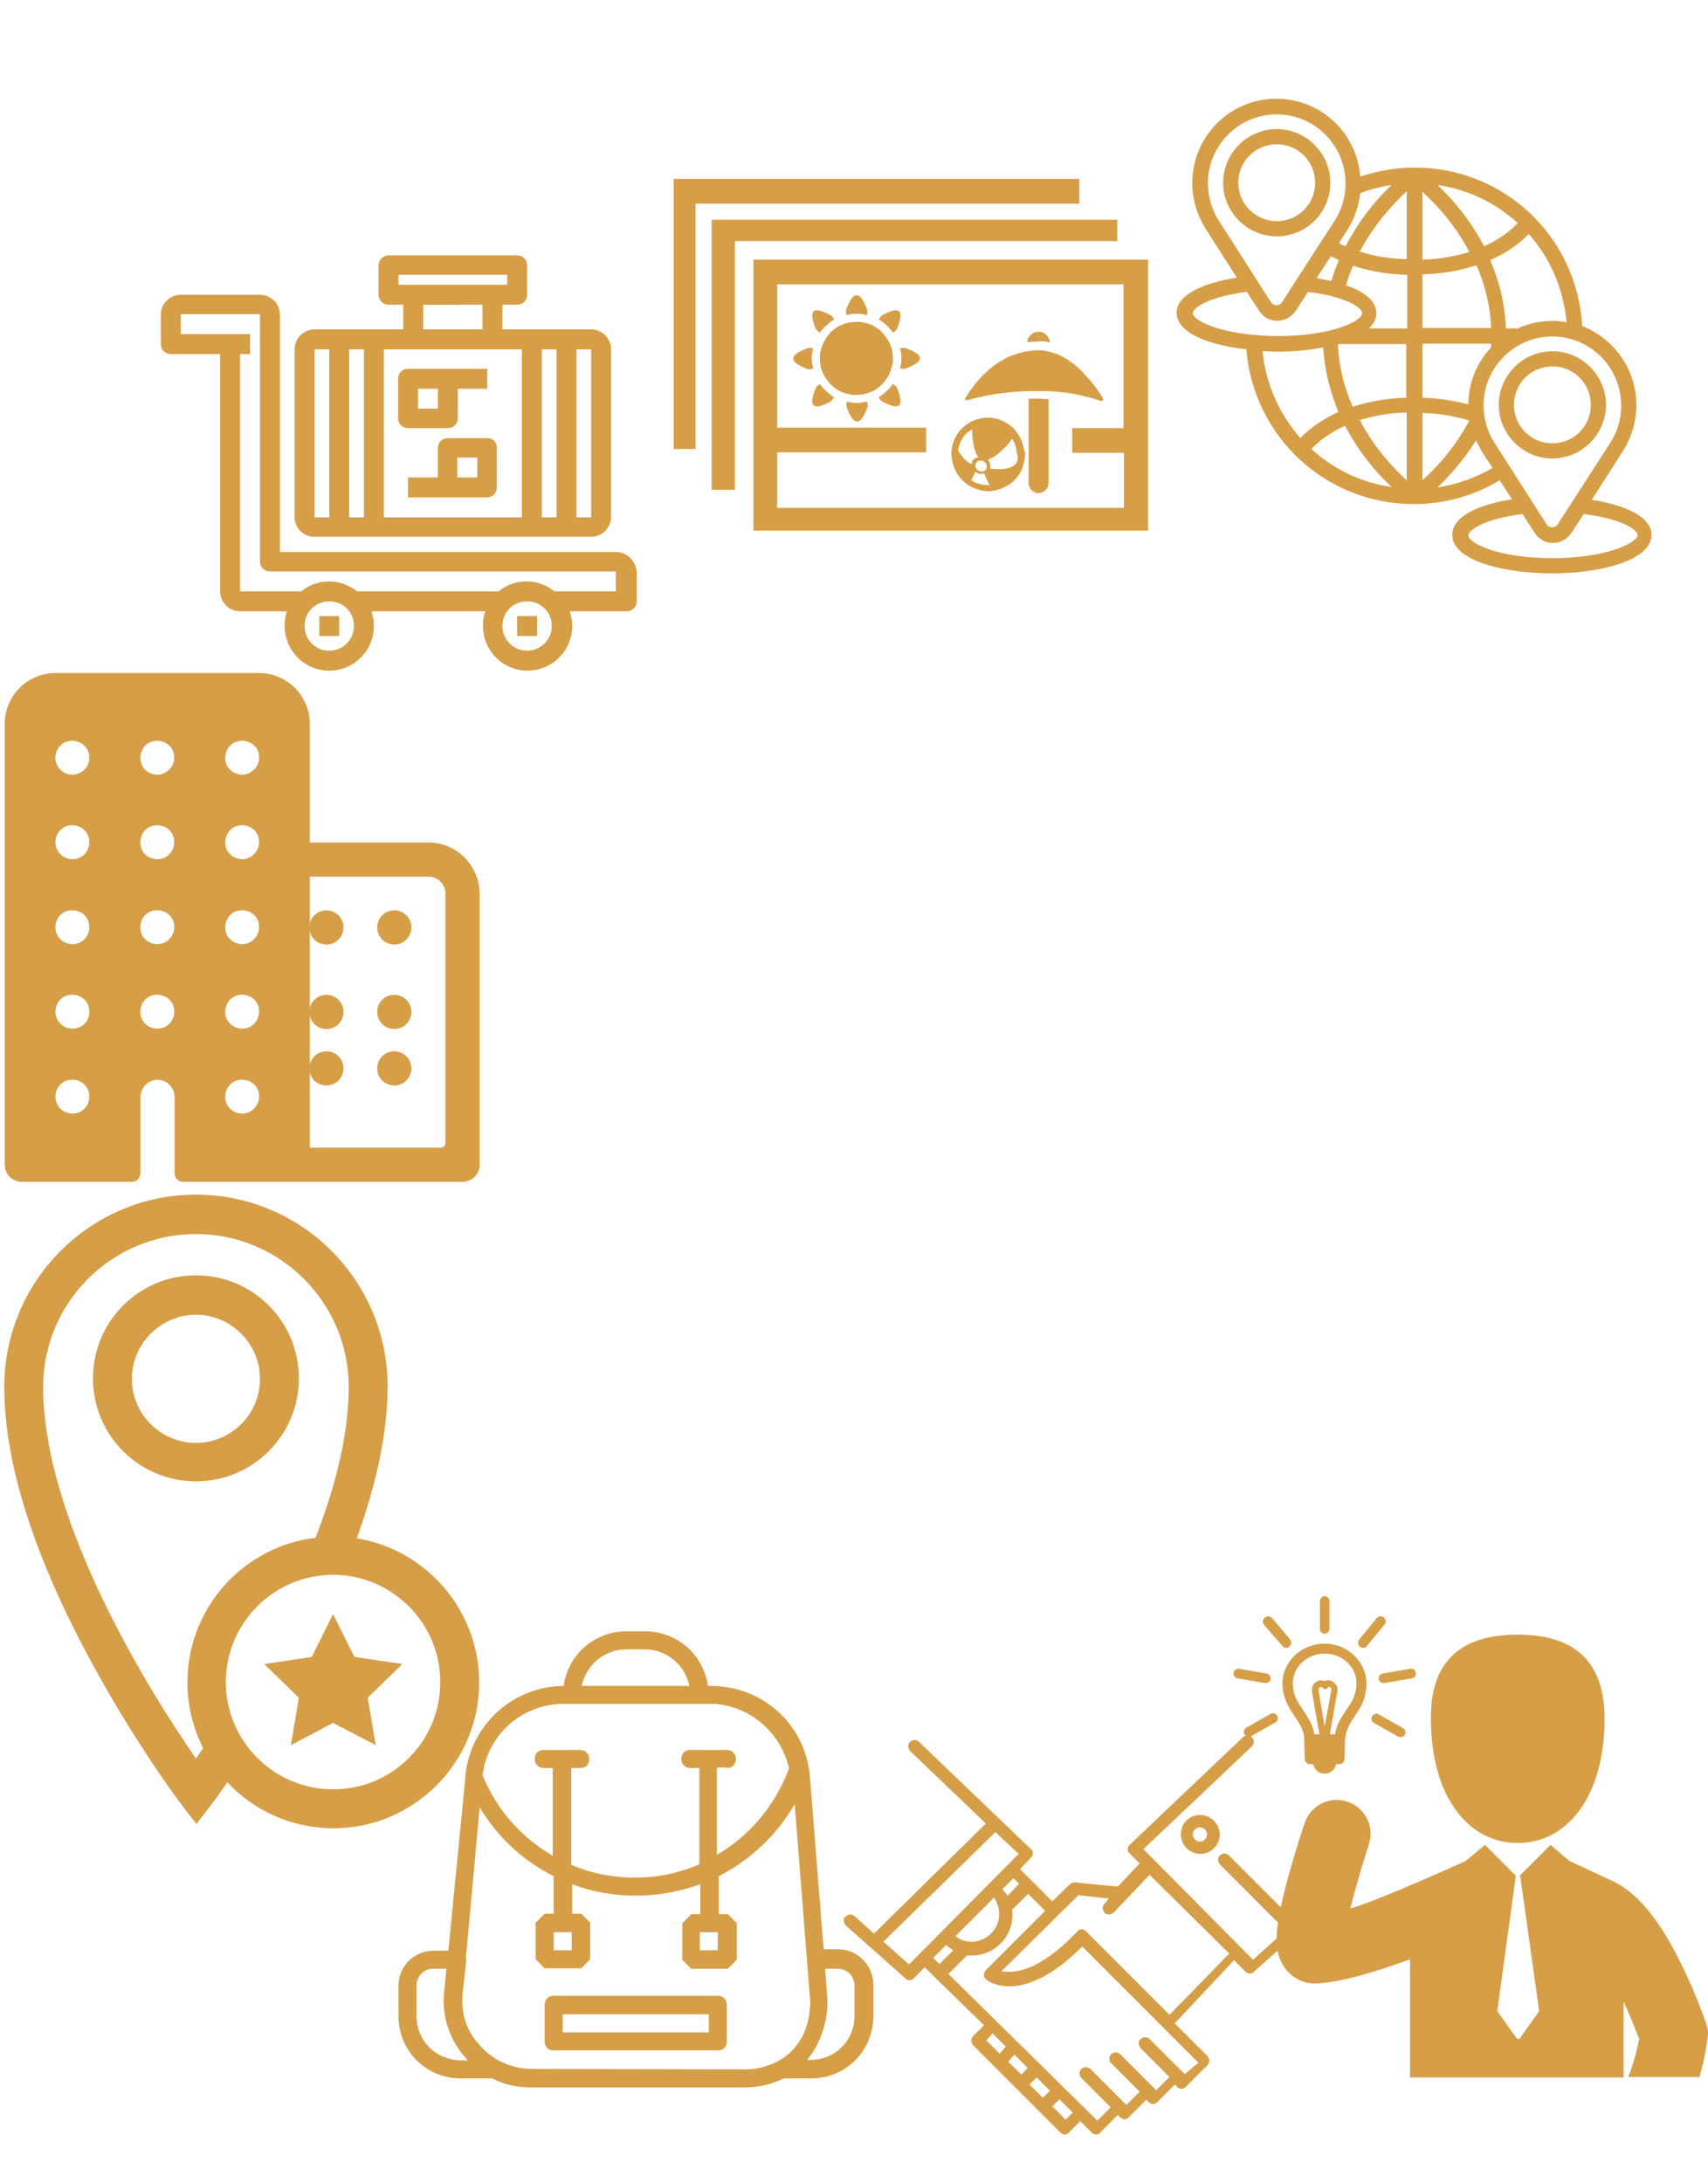 <?xml version="1.0" encoding="utf-8"?>
<!-- Generator: Adobe Illustrator 23.1.0, SVG Export Plug-In . SVG Version: 6.00 Build 0)  -->
<svg version="1.1" id="Capa_1" xmlns="http://www.w3.org/2000/svg" xmlns:xlink="http://www.w3.org/1999/xlink" x="0px" y="0px"
	 viewBox="0 0 360 460" style="enable-background:new 0 0 360 460;" xml:space="preserve">
<style type="text/css">
	.st0{fill:#D69E47;}
</style>
<g>
	<g>
		<g>
			<path class="st0" d="M280.4,38.5c0-6.2-5.1-11.3-11.3-11.3s-11.3,5.1-11.3,11.3s5.1,11.3,11.3,11.3S280.4,44.8,280.4,38.5z
				 M261,38.5c0-4.5,3.6-8.1,8.1-8.1c4.5,0,8.1,3.6,8.1,8.1s-3.6,8.1-8.1,8.1C264.7,46.6,261,43,261,38.5z"/>
			<path class="st0" d="M338.5,85.3c0-6.2-5.1-11.3-11.3-11.3c-6.2,0-11.3,5.1-11.3,11.3c0,6.2,5.1,11.3,11.3,11.3
				C333.4,96.6,338.5,91.5,338.5,85.3z M319.1,85.3c0-4.5,3.6-8.1,8.1-8.1c4.5,0,8.1,3.6,8.1,8.1c0,4.5-3.6,8.1-8.1,8.1
				C322.7,93.4,319.1,89.8,319.1,85.3z"/>
			<path class="st0" d="M335.5,105.3l6.6-10.3c1.8-2.9,2.8-6.2,2.8-9.7c0-7.6-4.8-14-11.4-16.6c-1.1-18.8-16.4-33.4-35.4-33.4
				c-3.9,0-7.7,0.7-11.4,1.9c-0.7-9.2-8.3-16.4-17.7-16.4c-9.8,0-17.7,8-17.7,17.8c0,3.4,1,6.7,2.8,9.6l6.6,10.3
				c-6.5,1-12.7,3.4-12.7,7.4c0,4.2,6.7,6.8,14.7,7.7c1.5,18.4,16.7,32.6,35.3,32.6c6.4,0,12.6-1.7,18.1-5l2.6,4
				c-6.5,1-12.6,3.4-12.6,7.5c0,5.3,10.5,8.1,21,8.1s21-2.8,21-8.1C348.1,108.7,342,106.3,335.5,105.3z M286.7,40.7
				c2.1-0.8,4.3-1.4,6.6-1.7c-2.9,2.7-6.7,7.1-9.7,12.9c-0.5-0.2-0.9-0.4-1.4-0.7l1.9-2.9C285.5,46,286.4,43.4,286.7,40.7z
				 M282.2,54.8c-0.6,1.4-1.1,2.8-1.6,4.4c-1-0.2-2.1-0.4-3.1-0.6l3-4.6C281,54.2,281.5,54.5,282.2,54.8z M256.9,46.5
				c-1.5-2.3-2.3-5.1-2.3-7.9c0-8,6.5-14.5,14.5-14.5s14.5,6.5,14.5,14.6c0,2.8-0.8,5.5-2.3,7.8l-11.1,17.2c-0.5,0.8-1.8,0.8-2.3,0
				L256.9,46.5z M251.4,66c0-1.1,3.3-3.5,11.4-4.5l2.6,4c0.8,1.3,2.3,2.1,3.8,2.1s3-0.8,3.9-2.1l2.6-4c8,1,11.4,3.3,11.4,4.5
				c0,1.6-6.3,4.8-17.7,4.8S251.4,67.6,251.4,66z M274.1,92.3c-4.4-5-7.3-11.3-8-18.3c1,0,2,0.1,3,0.1c3.4,0,6.7-0.3,9.8-0.9
				c0.3,5.1,1.6,9.7,3.2,13.6C278.1,88.6,275.5,90.8,274.1,92.3z M276.4,94.6c1.2-1.3,3.4-3.2,7.1-4.9c3,5.8,6.9,10.2,9.8,12.9
				C286.8,101.7,281,98.8,276.4,94.6z M296.5,101.2c-2.6-2.4-6.8-6.7-9.9-12.7c2.7-0.8,6-1.5,9.9-1.6V101.2z M296.5,83.8
				c-4.5,0.1-8.2,0.9-11.4,1.9c-1.7-3.9-2.9-8.3-3.1-13.2c0,0,0,0,0,0h14.4V83.8z M296.5,69.2h-8c1-0.9,1.6-2,1.6-3.2
				c0-2.7-2.7-4.6-6.4-5.9c0.4-1.4,0.9-2.8,1.5-4.1c3.4,1.1,7.2,1.8,11.4,1.9V69.2z M296.5,54.6c-3.6-0.1-6.9-0.6-9.9-1.6
				c3.2-6,7.3-10.3,9.9-12.7V54.6z M322.2,49.3c4.5,5,7.3,11.4,8,18.6c-1-0.2-2-0.3-3-0.3c-2.7,0-5.2,0.6-7.5,1.7v-0.1h-2.3
				c-0.2-5.4-1.5-10.2-3.3-14.4C318.2,53,320.8,50.8,322.2,49.3z M319.9,47c-1.2,1.3-3.4,3.2-7.1,4.9c-3-5.8-6.9-10.2-9.8-12.9
				C309.5,39.9,315.3,42.8,319.9,47z M299.8,40.4c2.6,2.4,6.8,6.7,9.9,12.7c-2.7,0.8-6,1.5-9.9,1.6V40.4L299.8,40.4z M299.8,57.8
				c4.5-0.1,8.3-0.9,11.4-1.9c1.7,3.9,2.9,8.3,3.1,13.2h-14.5V57.8z M299.8,72.4h14.5c0,0.3,0,0.6-0.1,0.9
				c-2.9,3.1-4.7,7.3-4.7,11.9c-3-0.8-6.3-1.3-9.7-1.4V72.4z M299.8,101.2V87c3.6,0.1,6.9,0.7,9.9,1.6
				C306.5,94.6,302.4,98.9,299.8,101.2z M303,102.7c2.3-2.2,5.4-5.6,8.1-9.9c0.4,0.8,0.8,1.5,1.2,2.3l2.3,3.5
				C310.9,100.7,307,102.1,303,102.7z M315,93.3c-1.5-2.3-2.3-5.1-2.3-7.9c0-8,6.5-14.5,14.5-14.5c8,0,14.5,6.5,14.5,14.6
				c0,2.8-0.8,5.5-2.3,7.8l-11.1,17.2c-0.5,0.8-1.8,0.8-2.3,0L315,93.3z M327.2,117.6c-11.5,0-17.7-3.2-17.7-4.8
				c0-1.1,3.3-3.5,11.4-4.5l2.6,4c0.8,1.3,2.3,2.1,3.8,2.1c1.6,0,3-0.8,3.9-2.1l2.6-4c8,1,11.4,3.3,11.4,4.5
				C344.9,114.4,338.6,117.6,327.2,117.6z"/>
		</g>
	</g>
</g>
<g>
	<g>
		<polygon class="st0" points="142,94.6 146.6,94.6 146.6,46.3 146.6,42.9 150,42.9 227.5,42.9 227.5,37.7 142,37.7 		"/>
		<polygon class="st0" points="154.9,96.3 154.9,95.4 154.9,94.6 154.9,50.8 227.5,50.8 228.3,50.8 229.2,50.8 235.5,50.8 
			235.5,46.3 229.2,46.3 228.3,46.3 227.5,46.3 150,46.3 150,94.6 150,95.4 150,96.3 150,103.2 154.9,103.2 		"/>
		<path class="st0" d="M237.2,54.7h-1.7h-6.3h-0.8h-0.8h-68.8v39.9v0.8v0.8v6.9v1.7v1.7v4v1.3H242v-1.3V54.7h-3.1H237.2z
			 M163.8,106.6v-1.7v-1.7v-6.9v-0.8v-0.2h31.4v-0.7v-4.5h-31.4V59.9h63.7h0.8h0.8h6.3h1.4v30.3h-1.4h-6.3h-0.8h-0.8h-1.5v4.5v0.7
			h2.4h0.8h6.3h1.4v9.7v1.7v0.2h-73.1L163.8,106.6L163.8,106.6z"/>
		<path class="st0" d="M180.6,66.1c0.7,0,1.4,0.1,2.1,0.3c0.1-0.3,0.1-0.7,0.1-1c0,0-1-3.2-2.2-3.2h-0.1c-1.2,0-2.2,3.2-2.2,3.2
			c0,0.4,0.1,0.7,0.1,1C179.1,66.2,179.8,66.1,180.6,66.1z"/>
		<path class="st0" d="M190.7,73.3c-0.4,0-0.7,0.1-1,0.1c0.2,0.7,0.3,1.3,0.3,2.1s-0.1,1.4-0.3,2.1c0.3,0.1,0.7,0.1,1,0.1
			c0,0,3.2-1,3.2-2.2v-0.1C193.9,74.3,190.7,73.3,190.7,73.3z"/>
		<path class="st0" d="M180.6,84.9c-0.7,0-1.4-0.1-2.1-0.3c-0.1,0.3-0.1,0.7-0.1,1c0,0,1,3.2,2.2,3.2h0.1c1.2,0,2.2-3.2,2.2-3.2
			c0-0.4-0.1-0.7-0.1-1C181.9,84.8,181.2,84.9,180.6,84.9z"/>
		<path class="st0" d="M172.8,80.9c-0.3,0.2-0.5,0.4-0.8,0.7c0,0-1.4,3-0.5,3.8l0,0c0.9,0.8,3.7-0.9,3.7-0.9
			c0.3-0.3,0.4-0.6,0.6-0.8C174.7,83,173.6,82,172.8,80.9z"/>
		<path class="st0" d="M172.8,70.1c0.8-1.1,1.9-2.1,3-2.8c-0.2-0.3-0.3-0.6-0.6-0.8c0,0-2.9-1.7-3.7-0.9l0,0
			c-0.9,0.8,0.5,3.8,0.5,3.8C172.3,69.7,172.6,69.9,172.8,70.1z"/>
		<path class="st0" d="M188.2,70.1c0.3-0.2,0.5-0.4,0.8-0.7c0,0,1.4-3,0.5-3.8l0,0c-0.9-0.8-3.7,0.9-3.7,0.9
			c-0.3,0.3-0.4,0.6-0.6,0.8C186.4,68,187.5,69,188.2,70.1z"/>
		<path class="st0" d="M188.2,80.9c-0.8,1.1-1.9,2.1-3,2.8c0.2,0.3,0.3,0.6,0.6,0.8c0,0,2.9,1.7,3.7,0.9l0,0
			c0.9-0.8-0.5-3.8-0.5-3.8C188.8,81.3,188.5,81.1,188.2,80.9z"/>
		<path class="st0" d="M171.1,75.5c0-0.7,0.1-1.4,0.3-2.1c-0.3-0.1-0.7-0.1-1-0.1c0,0-3.2,1-3.2,2.2v0.1c0,1.2,3.2,2.2,3.2,2.2
			c0.4,0,0.7-0.1,1-0.1C171.2,76.9,171.1,76.2,171.1,75.5z"/>
		<path class="st0" d="M186.5,80.3c0.8-1,1.3-2.2,1.6-3.5c0.1-0.4,0.1-0.8,0.1-1.3c0-0.4-0.1-0.8-0.1-1.3c-0.2-1.3-0.8-2.5-1.6-3.5
			c-0.5-0.7-1.1-1.2-1.8-1.7c-0.9-0.6-1.9-0.9-2.9-1.1c-0.4-0.1-0.8-0.1-1.3-0.1s-0.8,0.1-1.3,0.1c-1.1,0.2-2.1,0.6-2.9,1.1
			c-0.7,0.5-1.3,1-1.8,1.7c-0.8,1-1.3,2.2-1.6,3.5c-0.1,0.4-0.1,0.8-0.1,1.3c0,0.4,0.1,0.8,0.1,1.3c0.2,1.3,0.8,2.5,1.6,3.5
			c0.5,0.7,1.1,1.2,1.8,1.7c0.9,0.6,1.9,0.9,2.9,1.1c0.4,0.1,0.8,0.1,1.3,0.1s0.8-0.1,1.3-0.1c1.1-0.2,2.1-0.6,2.9-1.1
			C185.4,81.5,186,80.9,186.5,80.3z"/>
		<path class="st0" d="M218.3,72c0.3,0,0.5-0.1,0.8-0.1c0.2,0,0.3,0,0.4,0c0.3,0,0.6,0,0.9,0.1c0.3,0,0.6,0.1,0.9,0.2
			c-0.1-1.3-1.1-2.3-2.4-2.3c-1.3,0-2.3,1-2.4,2.2c0.3,0,0.6,0,0.9-0.1C217.7,72,218,72,218.3,72z"/>
		<path class="st0" d="M215.8,94.6c-0.6-3.7-3.7-6.6-7.6-6.6c-3.9,0-7.1,2.9-7.6,6.6c0,0.3-0.1,0.6-0.1,0.8c0,0.1,0,0.2,0,0.3
			c0,0.2,0,0.4,0.1,0.6c0.3,3.4,2.6,6.1,5.8,6.9c0.6,0.2,1.2,0.3,1.9,0.3s1.3-0.1,1.9-0.3c3.2-0.8,5.6-3.5,5.8-6.9
			c0-0.2,0.1-0.4,0.1-0.6c0-0.1,0-0.2,0-0.3C215.9,95.2,215.9,94.9,215.8,94.6z M214.5,96.3c0,0.7-0.2,1.2-0.2,1.2
			c-0.2,0.2-0.4,0.4-0.6,0.6c-1.7,1.2-5.1,0.6-5.1,0.6c0.5-1-0.4-1.8-0.4-1.8c0.4-0.2,0.8-0.4,1.2-0.6c0.4-0.3,0.8-0.5,1.1-0.8
			c0.3-0.3,0.7-0.6,0.9-0.8c0.9-0.9,1.6-1.7,1.8-2.1c0.1-0.1,0.1-0.2,0.1-0.2c0.5,0.7,0.8,1.5,0.9,2.3c0.1,0.3,0.1,0.6,0.1,0.8
			C214.5,95.8,214.5,96,214.5,96.3z M202,94.6c0.1-0.6,0.8-3.2,2.9-4.1c0,0,0,0.1,0,0.2c0,0.6,0.1,2.3,0.5,3.9
			c0.1,0.3,0.2,0.6,0.3,0.8c0.1,0.3,0.3,0.6,0.4,0.8c0,0.1,0.1,0.1,0.1,0.2c0,0-1.3,0-1.4,1.4c0,0-1-0.4-1.9-1.5
			c-0.2-0.3-0.4-0.5-0.6-0.8c0-0.1-0.1-0.1-0.1-0.2c-0.1-0.2-0.2-0.3-0.3-0.5C202,94.7,202,94.7,202,94.6z M208.6,102.2
			c0,0-2,0.2-3.9-1l0.2-0.4l0.7-1.4c0,0,0.9,0.8,1.8,0.3l0.9,2L208.6,102.2z M207.9,98.8c-0.3,0.5-1,0.7-1.6,0.4s-0.9-1-0.6-1.6
			s1-0.7,1.6-0.4C207.9,97.5,208.2,98.2,207.9,98.8z"/>
		<path class="st0" d="M219.3,84c-0.2,0-0.4,0-0.7,0c-0.1,0-0.1,0-0.2,0c-0.3,0-0.6,0-0.8,0c-0.3,0-0.6,0-0.8,0v10.5v0.8v0.8v5.7
			c0,0.5,0.2,0.8,0.4,1.2c0.4,0.5,1,0.9,1.7,0.9s1.3-0.4,1.7-0.9c0.3-0.3,0.4-0.8,0.4-1.2v-5.7v-0.8v-0.8V84.1c-0.3,0-0.6,0-0.8,0
			C219.9,84.1,219.6,84,219.3,84z"/>
		<path class="st0" d="M203.7,84.3c0.1,0,0.2,0,0.3,0c2-0.6,7-1.8,13.1-1.9c0.4,0,0.8,0,1.1,0c0.2,0,0.3,0,0.4,0c0.3,0,0.7,0,1,0
			c0.4,0,0.8,0,1.1,0c2.2,0.1,4.4,0.3,6.7,0.8c0.3,0.1,0.6,0.1,0.8,0.2c0.3,0.1,0.6,0.1,0.8,0.2c0.9,0.2,1.9,0.5,2.9,0.8
			c0.1,0,0.2,0.1,0.3,0.1c0.3,0,0.4-0.3,0.2-0.7c-0.6-1-1.8-2.8-3.4-4.5c-0.3-0.3-0.6-0.6-0.8-0.9c-0.3-0.3-0.6-0.5-0.8-0.8
			c-1.8-1.6-3.9-3-6.3-3.5c-0.3-0.1-0.6-0.1-0.8-0.2c-0.3,0-0.6-0.1-0.9-0.1c-0.1,0-0.2,0-0.3,0c-0.2,0-0.4,0-0.7,0
			c-0.3,0-0.7,0-1,0.1c-0.3,0-0.6,0.1-0.8,0.1c-6.3,1-10.4,5.5-13.1,9.8C203.3,84.1,203.4,84.3,203.7,84.3z"/>
	</g>
</g>
<g>
	<g>
		<path class="st0" d="M41.3,268.7c-12,0-21.7,9.7-21.7,21.7s9.7,21.7,21.7,21.7c12,0,21.7-9.7,21.7-21.7S53.3,268.7,41.3,268.7z
			 M41.3,304c-7.5,0-13.5-6.1-13.5-13.5s6.1-13.5,13.5-13.5s13.5,6.1,13.5,13.5S48.8,304,41.3,304z"/>
	</g>
</g>
<g>
	<g>
		<polygon class="st0" points="84.8,350.6 74.7,349.1 70.2,340.1 65.7,349.1 55.7,350.6 63,357.7 61.3,367.7 70.2,363 79.2,367.7 
			77.5,357.7 		"/>
	</g>
</g>
<g>
	<g>
		<path class="st0" d="M75.2,324.1c4.3-11.9,6.5-22.6,6.5-32c0-22.3-18.1-40.4-40.4-40.4S0.9,269.9,0.9,292.2
			c0,16.2,6.3,35.9,18.7,58.6c9.1,16.7,18.1,28.7,18.5,29.2l3.3,4.3l3.3-4.3c0.1-0.1,1.3-1.7,3.2-4.5c5.6,6,13.6,9.7,22.4,9.7
			c16.9,0,30.7-13.8,30.7-30.7C101,339.2,89.8,326.5,75.2,324.1z M42.8,368.3c-0.5,0.8-1,1.5-1.5,2.2c-8.8-12.7-32.2-49.3-32.2-78.3
			c0-17.8,14.5-32.2,32.2-32.2s32.2,14.4,32.2,32.2c0,9.1-2.3,19.7-7,31.8c-15.2,1.8-27,14.8-27,30.5
			C39.5,359.4,40.7,364.1,42.8,368.3z M70.2,377c-12.4,0-22.6-10.1-22.6-22.6c0-12.4,10.1-22.6,22.6-22.6
			c12.4,0,22.6,10.1,22.6,22.6C92.8,366.9,82.7,377,70.2,377z"/>
	</g>
</g>
<path class="st0" d="M90.3,177.5h-25v-25c0-5.9-4.8-10.7-10.7-10.7H11.7c-5.9,0-10.7,4.8-10.7,10.7v92.9c0,2,1.6,3.6,3.6,3.6h23.2
	c1,0,1.8-0.8,1.8-1.8v-16c0-1.9,1.5-3.6,3.4-3.7c2-0.1,3.6,1.4,3.8,3.4c0,0.1,0,0.1,0,0.2v16.1c0,1,0.8,1.8,1.8,1.8h58.9
	c2,0,3.6-1.6,3.6-3.6v-57.2C101,182.3,96.2,177.5,90.3,177.5z M15.7,234.6c-2,0.2-3.7-1.1-4-3.1c-0.2-2,1.1-3.8,3.1-4
	c2-0.2,3.8,1.1,4,3.1c0,0.3,0,0.6,0,0.9C18.6,233.1,17.4,234.4,15.7,234.6z M15.7,216.7c-2,0.2-3.7-1.1-4-3.1c-0.2-2,1.1-3.8,3.1-4
	c2-0.2,3.8,1.1,4,3.1c0,0.3,0,0.6,0,0.9C18.6,215.3,17.4,216.5,15.7,216.7z M15.7,198.9c-2,0.2-3.7-1.1-4-3.1c-0.2-2,1.1-3.8,3.1-4
	s3.8,1.1,4,3.1c0,0.3,0,0.6,0,0.9C18.6,197.4,17.4,198.7,15.7,198.9z M15.7,181c-2,0.2-3.7-1.1-4-3.1c-0.2-2,1.1-3.8,3.1-4
	s3.8,1.1,4,3.1c0,0.3,0,0.6,0,0.9C18.6,179.5,17.4,180.8,15.7,181z M15.7,163.2c-2,0.2-3.7-1.1-4-3.1c-0.2-2,1.1-3.8,3.1-4
	c2-0.2,3.8,1.1,4,3.1c0,0.3,0,0.6,0,0.9C18.6,161.7,17.4,162.9,15.7,163.2z M33.6,216.7c-2,0.2-3.8-1.1-4-3.1c-0.2-2,1.1-3.8,3.1-4
	c2-0.2,3.8,1.1,4,3.1c0,0.3,0,0.6,0,0.9C36.5,215.3,35.2,216.5,33.6,216.7z M33.6,198.9c-2,0.2-3.8-1.1-4-3.1c-0.2-2,1.1-3.8,3.1-4
	c2-0.2,3.8,1.1,4,3.1c0,0.3,0,0.6,0,0.9C36.5,197.4,35.2,198.7,33.6,198.9z M33.6,181c-2,0.2-3.8-1.1-4-3.1c-0.2-2,1.1-3.8,3.1-4
	s3.8,1.1,4,3.1c0,0.3,0,0.6,0,0.9C36.5,179.5,35.2,180.8,33.6,181z M33.6,163.2c-2,0.2-3.8-1.1-4-3.1c-0.2-2,1.1-3.8,3.1-4
	c2-0.2,3.8,1.1,4,3.1c0,0.3,0,0.6,0,0.9C36.5,161.7,35.2,162.9,33.6,163.2z M51.5,234.6c-2,0.2-3.8-1.1-4-3.1c-0.2-2,1.1-3.8,3.1-4
	c2-0.2,3.8,1.1,4,3.1c0,0.3,0,0.6,0,0.9C54.3,233.1,53.1,234.4,51.5,234.6L51.5,234.6z M51.5,216.7c-2,0.2-3.8-1.1-4-3.1
	c-0.2-2,1.1-3.8,3.1-4c2-0.2,3.8,1.1,4,3.1c0,0.3,0,0.6,0,0.9C54.3,215.3,53.1,216.5,51.5,216.7L51.5,216.7z M51.5,198.9
	c-2,0.2-3.8-1.1-4-3.1c-0.2-2,1.1-3.8,3.1-4c2-0.2,3.8,1.1,4,3.1c0,0.3,0,0.6,0,0.9C54.3,197.4,53.1,198.7,51.5,198.9L51.5,198.9z
	 M51.5,181c-2,0.2-3.8-1.1-4-3.1c-0.2-2,1.1-3.8,3.1-4s3.8,1.1,4,3.1c0,0.3,0,0.6,0,0.9C54.3,179.5,53.1,180.8,51.5,181L51.5,181z
	 M51.5,163.2c-2,0.2-3.8-1.1-4-3.1c-0.2-2,1.1-3.8,3.1-4c2-0.2,3.8,1.1,4,3.1c0,0.3,0,0.6,0,0.9C54.3,161.7,53.1,162.9,51.5,163.2
	L51.5,163.2z M93,241.8H65.3v-57.1h25c2,0,3.6,1.6,3.6,3.6v52.7C93.8,241.4,93.4,241.8,93,241.8z"/>
<path class="st0" d="M83.1,221.5c-2,0-3.6,1.6-3.6,3.6c0,2,1.6,3.6,3.6,3.6c2,0,3.6-1.6,3.6-3.6C86.7,223.1,85.1,221.5,83.1,221.5z"
	/>
<path class="st0" d="M83.1,209.6c-2,0-3.6,1.6-3.6,3.6s1.6,3.6,3.6,3.6c2,0,3.6-1.6,3.6-3.6S85.1,209.6,83.1,209.6z"/>
<path class="st0" d="M83.1,191.8c-2,0-3.6,1.6-3.6,3.6s1.6,3.6,3.6,3.6c2,0,3.6-1.6,3.6-3.6S85.1,191.8,83.1,191.8z"/>
<path class="st0" d="M68.8,221.5c-2,0-3.6,1.6-3.6,3.6c0,2,1.6,3.6,3.6,3.6c2,0,3.6-1.6,3.6-3.6C72.4,223.1,70.8,221.5,68.8,221.5z"
	/>
<path class="st0" d="M68.8,209.6c-2,0-3.6,1.6-3.6,3.6s1.6,3.6,3.6,3.6c2,0,3.6-1.6,3.6-3.6S70.8,209.6,68.8,209.6z"/>
<path class="st0" d="M68.8,191.8c-2,0-3.6,1.6-3.6,3.6s1.6,3.6,3.6,3.6c2,0,3.6-1.6,3.6-3.6S70.8,191.8,68.8,191.8z"/>
<g>
	<g>
		<g>
			<path class="st0" d="M129.8,116.3H59v-50c0-2.3-1.9-4.2-4.2-4.2H38.1c-2.3,0-4.2,1.9-4.2,4.2v6.2c0,1.2,0.9,2.1,2.1,2.1h10.4v50
				c0,2.3,1.9,4.2,4.2,4.2h9.9c-0.4,1-0.5,2.1-0.5,3.1c0,5.2,4.2,9.4,9.4,9.4c5.2,0,9.4-4.2,9.4-9.4c0-1.1-0.2-2.1-0.5-3.1h24
				c-0.4,1-0.5,2.1-0.5,3.1c0,5.2,4.2,9.4,9.4,9.4s9.4-4.2,9.4-9.4c0-1.1-0.2-2.1-0.5-3.1h12c1.2,0,2.1-0.9,2.1-2.1v-6.2
				C134,118.1,132.1,116.3,129.8,116.3z M69.4,137.1c-2.9,0-5.2-2.3-5.2-5.2c0-1.4,0.5-2.7,1.5-3.7l0,0c1-1,2.3-1.5,3.7-1.5
				s2.7,0.5,3.7,1.5l0,0c1,1,1.5,2.3,1.5,3.7C74.6,134.8,72.3,137.1,69.4,137.1z M111.1,137.1c-2.9,0-5.2-2.3-5.2-5.2
				c0-1.4,0.5-2.7,1.5-3.7l0,0c1-1,2.3-1.5,3.7-1.5c1.4,0,2.7,0.5,3.7,1.5l0,0c1,1,1.5,2.3,1.5,3.7
				C116.3,134.8,113.9,137.1,111.1,137.1z M129.8,124.6h-12.9c-1.6-1.3-3.7-2.1-5.9-2.1s-4.2,0.7-5.9,2.1H75.3
				c-1.7-1.3-3.7-2.1-5.9-2.1s-4.2,0.7-5.9,2.1H50.6v-50h2.1v-4.2h-4.2H38.1v-4.2h16.7v52.1c0,1.2,0.9,2.1,2.1,2.1h72.9L129.8,124.6
				L129.8,124.6z"/>
			<rect x="67.3" y="129.8" class="st0" width="4.2" height="4.2"/>
			<rect x="109" y="129.8" class="st0" width="4.2" height="4.2"/>
			<path class="st0" d="M66.3,113.1h5.2h7.3h33.3h7.3h5.2c2.3,0,4.2-1.9,4.2-4.2V73.6c0-2.3-1.9-4.2-4.2-4.2h-5.2h-7.3h-6.2v-5.2
				h3.1c1.2,0,2.1-0.9,2.1-2.1v-6.2c0-1.2-0.9-2.1-2.1-2.1H81.9c-1.2,0-2.1,0.9-2.1,2.1v6.2c0,1.2,0.9,2.1,2.1,2.1H85v5.2h-6.2h-7.3
				h-5.2c-2.3,0-4.2,1.9-4.2,4.2V109C62.1,111.3,64,113.1,66.3,113.1z M121.5,73.6h3.1V109h-3.1V73.6z M114.2,73.6h3.1V109h-3.1
				V73.6z M84,60v-2.1h22.9V60H84z M101.7,64.2v5.2H89.2v-5.2H101.7z M80.9,73.6H110V109H80.9V73.6z M73.6,73.6h3.1V109h-3.1V73.6z
				 M66.3,73.6h3.1V109h-3.1V73.6z"/>
			<path class="st0" d="M94.4,90.2c1.2,0,2.1-0.9,2.1-2.1v-6.2h6.2v-4.2h-8.3H86c-1.2,0-2.1,0.9-2.1,2.1v8.3c0,1.2,0.9,2.1,2.1,2.1
				H94.4L94.4,90.2z M88.1,81.9h4.2v4.2h-4.2V81.9z"/>
			<path class="st0" d="M102.7,92.3h-8.3c-1.2,0-2.1,0.9-2.1,2.1v6.2H86v4.2h8.3h8.3c1.2,0,2.1-0.9,2.1-2.1v-8.3
				C104.8,93.2,103.9,92.3,102.7,92.3z M100.6,100.6h-4.2v-4.2h4.2V100.6z"/>
		</g>
	</g>
</g>
<g>
	<g>
		<path class="st0" d="M359.7,426.6c-0.1-0.3-2-6-5.1-12.3c-4.6-9.6-9.4-15.4-14.5-17.9c0,0-9.3-4.3-9.3-4.3l-4-3.4l-6.4,6.4l4,28.5
			c0,0.1,0,0.2-0.1,0.3l-4,5.6c-0.1,0.1-0.2,0.1-0.3,0.1s-0.2,0-0.3-0.1l-4-5.6c0-0.1-0.1-0.2-0.1-0.3l3.9-28.4l-6.5-6.5l-4.1,3.4
			c0,0-18,8.2-24.3,10c1-3.9,2.4-8.8,3.9-13.5c1.3-3.7-0.8-7.8-4.5-9c-3.7-1.3-7.8,0.8-9,4.5c-0.1,0.2-1.9,5.6-3.5,11.4
			c-3,11.1-3.2,15.7-0.7,19.1c1.5,2.1,3.8,3.3,6.3,3.3h0c4.2,0,12-2.1,20.1-5.1v24.9h45v-16c1.5,3.2,2.6,6.2,3.3,7.9
			c-0.3,1.5-0.9,4.3-2.3,8h15c1.4-4.7,1.6-7.8,1.7-8.3C360.1,428.4,360,427.4,359.7,426.6z"/>
		<path class="st0" d="M319.9,388.3c10.4,0,18.2-9.7,18.3-25.9c0.1-11.3-5.3-18-18.3-18c-13.1,0-18.5,6.7-18.3,18
			C301.7,378.6,309.5,388.3,319.9,388.3z"/>
		<path class="st0" d="M272.8,361.5c1,1.5,2.1,3,2.1,5.1l0.1,4c0,0.6,0.5,1.1,1.1,1.1h0.7c0.2,1.1,1.2,2,2.4,2c1.2,0,2.2-0.9,2.4-2
			h0.7c0.6,0,1.1-0.5,1.1-1.1l0.1-4c0.1-2.1,1.1-3.6,2.1-5.1c1.2-1.8,2.4-3.6,2.4-6.8c0-4.6-4-8.4-8.8-8.4c-4.9,0-8.9,3.8-8.9,8.4
			C270.4,357.9,271.6,359.7,272.8,361.5z M279.2,363.8l-1.3-7.7c0-0.2,0.1-0.4,0.2-0.5c0.1-0.1,0.3-0.2,0.4-0.2
			c0.1,0,0.3,0.1,0.3,0.2c0.1,0.2,0.3,0.3,0.5,0.3c0.2,0,0.4-0.1,0.5-0.3c0-0.1,0.2-0.2,0.3-0.2c0.1,0,0.3,0.1,0.4,0.2
			c0.1,0.1,0.2,0.3,0.1,0.5L279.2,363.8z M279.2,348.4c3.7,0,6.7,2.8,6.7,6.2c0,2.6-1,4-2.1,5.6c-0.9,1.4-2.1,3-2.4,5.2h-1.1
			l1.6-9.1c0,0,0,0,0,0c0.1-0.6-0.1-1.1-0.5-1.6c-0.4-0.4-0.9-0.7-1.4-0.7c-0.3,0-0.6,0.1-0.8,0.2c-0.3-0.1-0.5-0.2-0.8-0.2
			c-0.5,0-1,0.3-1.4,0.7c-0.4,0.4-0.5,1-0.5,1.6c0,0,0,0,0,0l1.6,9.1H277c-0.3-2.2-1.5-3.8-2.4-5.2c-1.1-1.6-2.1-3-2.1-5.6
			C272.5,351.2,275.5,348.4,279.2,348.4z"/>
		<path class="st0" d="M279.2,344.2c0.6,0,1-0.5,1-1v-5.9c0-0.6-0.5-1-1-1s-1,0.5-1,1l0,0v5.9c0,0.3,0.1,0.5,0.3,0.7
			C278.7,344.1,278.9,344.2,279.2,344.2z"/>
		<path class="st0" d="M287.3,347.2c0.3,0,0.6-0.1,0.8-0.4l3.7-4.5c0.4-0.4,0.3-1.1-0.1-1.5c-0.4-0.4-1.1-0.3-1.5,0.1l-3.7,4.5
			c-0.4,0.4-0.3,1.1,0.1,1.5C286.8,347.1,287.1,347.2,287.3,347.2z"/>
		<path class="st0" d="M290.6,353.8c0.1,0.5,0.5,0.8,1,0.8c0.1,0,0.1,0,0.2,0l5.8-1c0.6-0.1,0.9-0.6,0.8-1.2
			c-0.1-0.6-0.6-0.9-1.2-0.8l-5.8,1C290.9,352.7,290.5,353.2,290.6,353.8z"/>
		<path class="st0" d="M290.6,361.2c-0.5-0.3-1.1-0.1-1.4,0.4c-0.3,0.5-0.1,1.1,0.4,1.4l5.1,2.9c0.2,0.1,0.3,0.1,0.5,0.1
			c0.4,0,0.7-0.2,0.9-0.5c0.3-0.5,0.1-1.1-0.4-1.4L290.6,361.2z"/>
		<path class="st0" d="M269.2,361.5c-0.3-0.5-0.9-0.7-1.4-0.4l-5.1,2.9c-0.5,0.3-0.7,0.9-0.4,1.4c0.2,0.3,0.5,0.5,0.9,0.5
			c0.2,0,0.3,0,0.5-0.1l5.1-2.9C269.3,362.7,269.5,362,269.2,361.5z"/>
		<path class="st0" d="M266.8,354.6c0.5,0,0.9-0.3,1-0.8c0.1-0.6-0.3-1.1-0.8-1.2l-5.8-1c-0.6-0.1-1.1,0.3-1.2,0.8
			c-0.1,0.6,0.3,1.1,0.8,1.2l5.8,1C266.7,354.6,266.7,354.6,266.8,354.6z"/>
		<path class="st0" d="M270.3,346.8c0.2,0.3,0.5,0.4,0.8,0.4l0,0c0.2,0,0.5-0.1,0.7-0.3c0.4-0.4,0.5-1,0.1-1.5l-3.8-4.5
			c-0.4-0.4-1-0.5-1.5-0.1c-0.2,0.2-0.3,0.4-0.4,0.7s0,0.5,0.2,0.8L270.3,346.8z"/>
	</g>
</g>
<path class="st0" d="M277.7,402.7c-0.5-0.5-1.3-0.5-1.9-0.1l-2.7,2.4l-14.1-14.1c-0.5-0.5-1.3-0.5-1.9,0c-0.5,0.5-0.5,1.3,0,1.9
	l13.9,13.9l-6.9,6.2l-23.1-23.3l22.9-21.7c0.5-0.5,0.5-1.3,0-1.9c-0.5-0.5-1.3-0.5-1.9,0l-23.9,22.7c-0.3,0.3-0.4,0.5-0.4,0.9
	s0.1,0.7,0.4,0.9l2.1,2.1l-4.6,4.9l-9-0.9c-0.4,0-0.8,0.1-1.1,0.4l-3.7,3.6l-6.8-6.8l2.3-2.4c0.3-0.3,0.4-0.7,0.4-0.9
	c0-0.3-0.1-0.7-0.4-0.9L193.7,367c-0.5-0.5-1.3-0.5-1.9,0c-0.5,0.5-0.5,1.3,0,1.9l16,15.3l-23.6,23.2l-4.1-3.7
	c-0.5-0.5-1.3-0.4-1.9,0.1s-0.4,1.3,0.1,1.9l12.5,11.1c0.3,0.3,0.5,0.4,0.9,0.4s0.7-0.1,0.9-0.4l2.3-2.3l12.5,12.2l-2.3,2.3
	c-0.5,0.5-0.5,1.3,0,1.9l4.6,4.6l0,0l0,0l4.6,4.6l4.6,4.6l4.6,4.6c0.3,0.3,0.7,0.4,0.9,0.4c0.3,0,0.7-0.1,0.9-0.4l2.4-2.4l2.4,2.4
	c0.3,0.3,0.5,0.4,0.9,0.4s0.7-0.1,0.9-0.4l3.7-3.7l0.5,0.5c0.3,0.3,0.7,0.4,0.9,0.4c0.3,0,0.7-0.1,0.9-0.4l3.7-3.7l0.5,0.5
	c0.3,0.3,0.7,0.4,0.9,0.4c0.3,0,0.7-0.1,0.9-0.4l3.7-3.7l0.5,0.5c0.3,0.3,0.7,0.4,0.9,0.4c0.3,0,0.7-0.1,0.9-0.4l4.6-4.6
	c0.5-0.5,0.5-1.3,0-1.9l-6.9-6.9l12.5-13.3l2.4,2.4c0.3,0.3,0.7,0.4,0.9,0.4c0.3,0,0.7-0.1,0.9-0.4l12.5-11.1
	C278,404,278.2,403.2,277.7,402.7z M210.6,403.3c0,3.2-2.7,5.8-5.8,5.8c-1.3,0-2.5-0.4-3.4-1.2l8.1-8.1
	C210.2,400.8,210.6,402.1,210.6,403.3z M211.3,398l2.3-2.3l1.2,1.2l-2.4,2.5C212,399,211.6,398.4,211.3,398z M191.6,413.9l-5.4-4.8
	l23.6-23.1l4.9,4.6L191.6,413.9z M199.4,409.8c0.5,0.4,0.9,0.7,1.5,1.1c-0.4,0.4-0.8,0.9-1.3,1.3c-0.5,0.5-1.1,1.1-1.6,1.6l-1.3-1.3
	L199.4,409.8z M209.2,428.4l2.8,2.8l-1.3,1.5l-2.8-2.8L209.2,428.4z M215.3,437.1l-2.8-2.7l1.3-1.5l2.8,2.8L215.3,437.1z
	 M218.5,437.7l2.8,2.8l-1.5,1.5l-2.8-2.8L218.5,437.7z M224.6,446.6l-2.8-2.8l1.5-1.5l2.8,2.8L224.6,446.6z M249.7,437l-0.5-0.5l0,0
	l-5.3-5.3l0,0l-1.6-1.6c-0.5-0.5-1.3-0.5-1.9,0c-0.5,0.5-0.5,1.3,0,1.9l6.1,6.1l-2.8,2.8l-7.6-7.6c-0.5-0.5-1.3-0.5-1.9,0
	c-0.5,0.5-0.5,1.3,0,1.9l1.6,1.6l4.4,4.4l-2.8,2.8l-4.4-4.4l-1.6-1.6l0,0l-1.6-1.6c-0.5-0.5-1.3-0.5-1.9,0c-0.5,0.5-0.5,1.3,0,1.9
	l3.1,3.1l3.1,3.1l-2.8,2.8l-31.4-30.9c0.5-0.5,1.1-1.1,1.6-1.6c0.8-0.8,1.6-1.6,2.3-2.3c0.4,0,0.7,0,1.1,0c4.6,0,8.5-3.8,8.5-8.5
	c0-0.4,0-0.7-0.1-1.1l3.4-3.4l3.6,3.6l-12.5,12.5c-0.3,0.3-0.4,0.7-0.4,1.1s0.3,0.7,0.5,0.9c0.3,0.3,7.6,5.7,20.2-7l24.5,24.5
	L249.7,437z M246.5,424.5l-17.6-17.6c-0.3-0.3-0.5-0.4-0.9-0.4s-0.7,0.1-0.9,0.4c-8.1,8.6-13.5,8.9-16,8.4l16.2-16l6.4,0.7l-0.9,1.1
	c-0.5,0.5-0.5,1.3,0,1.9c0.5,0.5,1.3,0.5,1.9,0l7.6-8l16.8,16.6L246.5,424.5z M248.9,386.5c0,2.3,1.9,4.1,4.1,4.1
	c2.3,0,4.1-1.9,4.1-4.1s-1.9-4.1-4.1-4.1C250.7,382.4,248.9,384.1,248.9,386.5z M254.4,386.5c0,0.8-0.7,1.5-1.5,1.5
	s-1.5-0.7-1.5-1.5s0.7-1.5,1.5-1.5S254.4,385.6,254.4,386.5z"/>
<g transform="translate(1 1)">
	<g>
		<g>
			<path class="st0" d="M150.3,419.5h-34.6c-1.2,0-1.9,0.8-1.9,1.9v7.7c0,1.2,0.8,1.9,1.9,1.9h34.6c1.2,0,1.9-0.8,1.9-1.9v-7.7
				C152.2,420.3,151.4,419.5,150.3,419.5z M148.4,427.2h-30.8v-3.8h30.8L148.4,427.2L148.4,427.2z"/>
			<path class="st0" d="M175.7,409.7h-3.1l-2.9-36.5c-1-11-10-19-21-19h-0.2h-0.3c-0.9-6.6-6.5-11.5-13.3-11.5h-3.8
				c-6.9,0-12.4,5-13.3,11.5c-10.7,0.1-19.6,8.2-20.7,18.8c0,0.1,0,0.2,0,0.3c0,0,0,0,0,0.1l-3.6,36.6h-3.2c-4,0-7.3,3.3-7.3,7.3
				v6.5c0,7.3,5.8,13.1,13.1,13.1h6.6c2.5,1.3,5.3,1.9,8.2,1.9h45.2c2.8,0,5.6-0.7,8.1-1.9h5.8c7.3,0,13.1-5.8,13.1-13.3v-6.5
				C183,413,179.7,409.7,175.7,409.7z M152.2,371.5c1.2,0,1.9-0.8,1.9-1.9s-0.8-1.9-1.9-1.9h-7.7c-1.2,0-1.9,0.8-1.9,1.9
				s0.8,1.9,1.9,1.9h1.9v20.3c-4.2,1.8-8.7,2.8-13.5,2.8c-4.7,0-9.3-0.9-13.5-2.7v-20.4h1.9c1.2,0,1.9-0.8,1.9-1.9s-0.8-1.9-1.9-1.9
				h-7.7c-1.2,0-1.9,0.8-1.9,1.9s0.8,1.9,1.9,1.9h1.9v18.5c-6.5-3.8-11.8-9.6-14.8-17c1.1-8.4,8-14.6,16.3-15c0.3,0,0.5,0,0.8,0l0,0
				h30.6c0.3,0,0.5,0,0.8,0c0.2,0,0.3,0,0.4,0c0.1,0,0.2,0,0.3,0c0.2,0,0.4,0,0.7,0.1c0,0,0.1,0,0.1,0c7.2,1,13,6.4,14.6,13.5
				c-2.9,7.8-8.3,14.2-15.2,18.2v-18.4H152.2L152.2,371.5z M131.1,346.5h3.8c4.6,0,8.5,3.3,9.4,7.7h-22.7
				C122.6,349.7,126.4,346.5,131.1,346.5z M86.8,423.8v-6.5c0-1.9,1.5-3.5,3.5-3.5h2.8l-0.5,5c0,0.5-0.1,1-0.1,1.5
				c0,4.5,1.5,8.7,4.5,12.1c0.1,0.2,0.3,0.3,0.4,0.5c0.1,0.1,0.1,0.1,0.2,0.2h-1.5C90.9,433,86.8,429,86.8,423.8z M111.1,434.9
				c-4,0-8.1-1.7-10.8-4.8c-2.9-2.9-4.2-6.9-3.8-11l0.8-7.1c0-0.2,0-0.4-0.1-0.5l2.9-31.7c3.8,6.3,9.2,11.3,15.6,14.5v7.9h-1.9
				l-1.9,1.9v7.7l1.9,1.9h7.7l1.9-1.9v-7.7l-1.9-1.9h-1.9V396c4.2,1.6,8.8,2.4,13.5,2.4c4.7,0,9.2-0.9,13.5-2.4v6.3h-1.9l-1.9,1.9
				v7.7l1.9,1.9h7.7l1.9-1.9v-7.7l-1.9-1.9h-1.9v-8c6.6-3.4,12.2-8.6,16-15.2l3.2,40.7c0.1,0.7,0.1,1.5,0,2.2
				c-0.1,2.2-0.7,4.3-1.6,6.1c-0.6,1.1-1.3,2-2.1,2.9c-0.9,0.9-1.8,1.6-2.9,2.2c-0.1,0-0.1,0.1-0.2,0.1c-0.1,0-0.1,0.1-0.2,0.1
				c-2,1-4.2,1.6-6.6,1.6L111.1,434.9L111.1,434.9z M119.5,406.1v3.8h-3.8v-3.8H119.5z M150.3,406.1v3.8h-3.8v-3.8H150.3z
				 M179.1,423.8c0,5.2-4.2,9.2-9.2,9.2h-0.8c1.3-1.5,2.3-3.3,3-5.2c0.8-2.1,1.3-4.4,1.3-6.8c0-0.7,0-1.4-0.1-2.2l-0.4-5h2.7
				c1.9,0,3.5,1.5,3.5,3.5V423.8L179.1,423.8z"/>
		</g>
	</g>
</g>
</svg>
